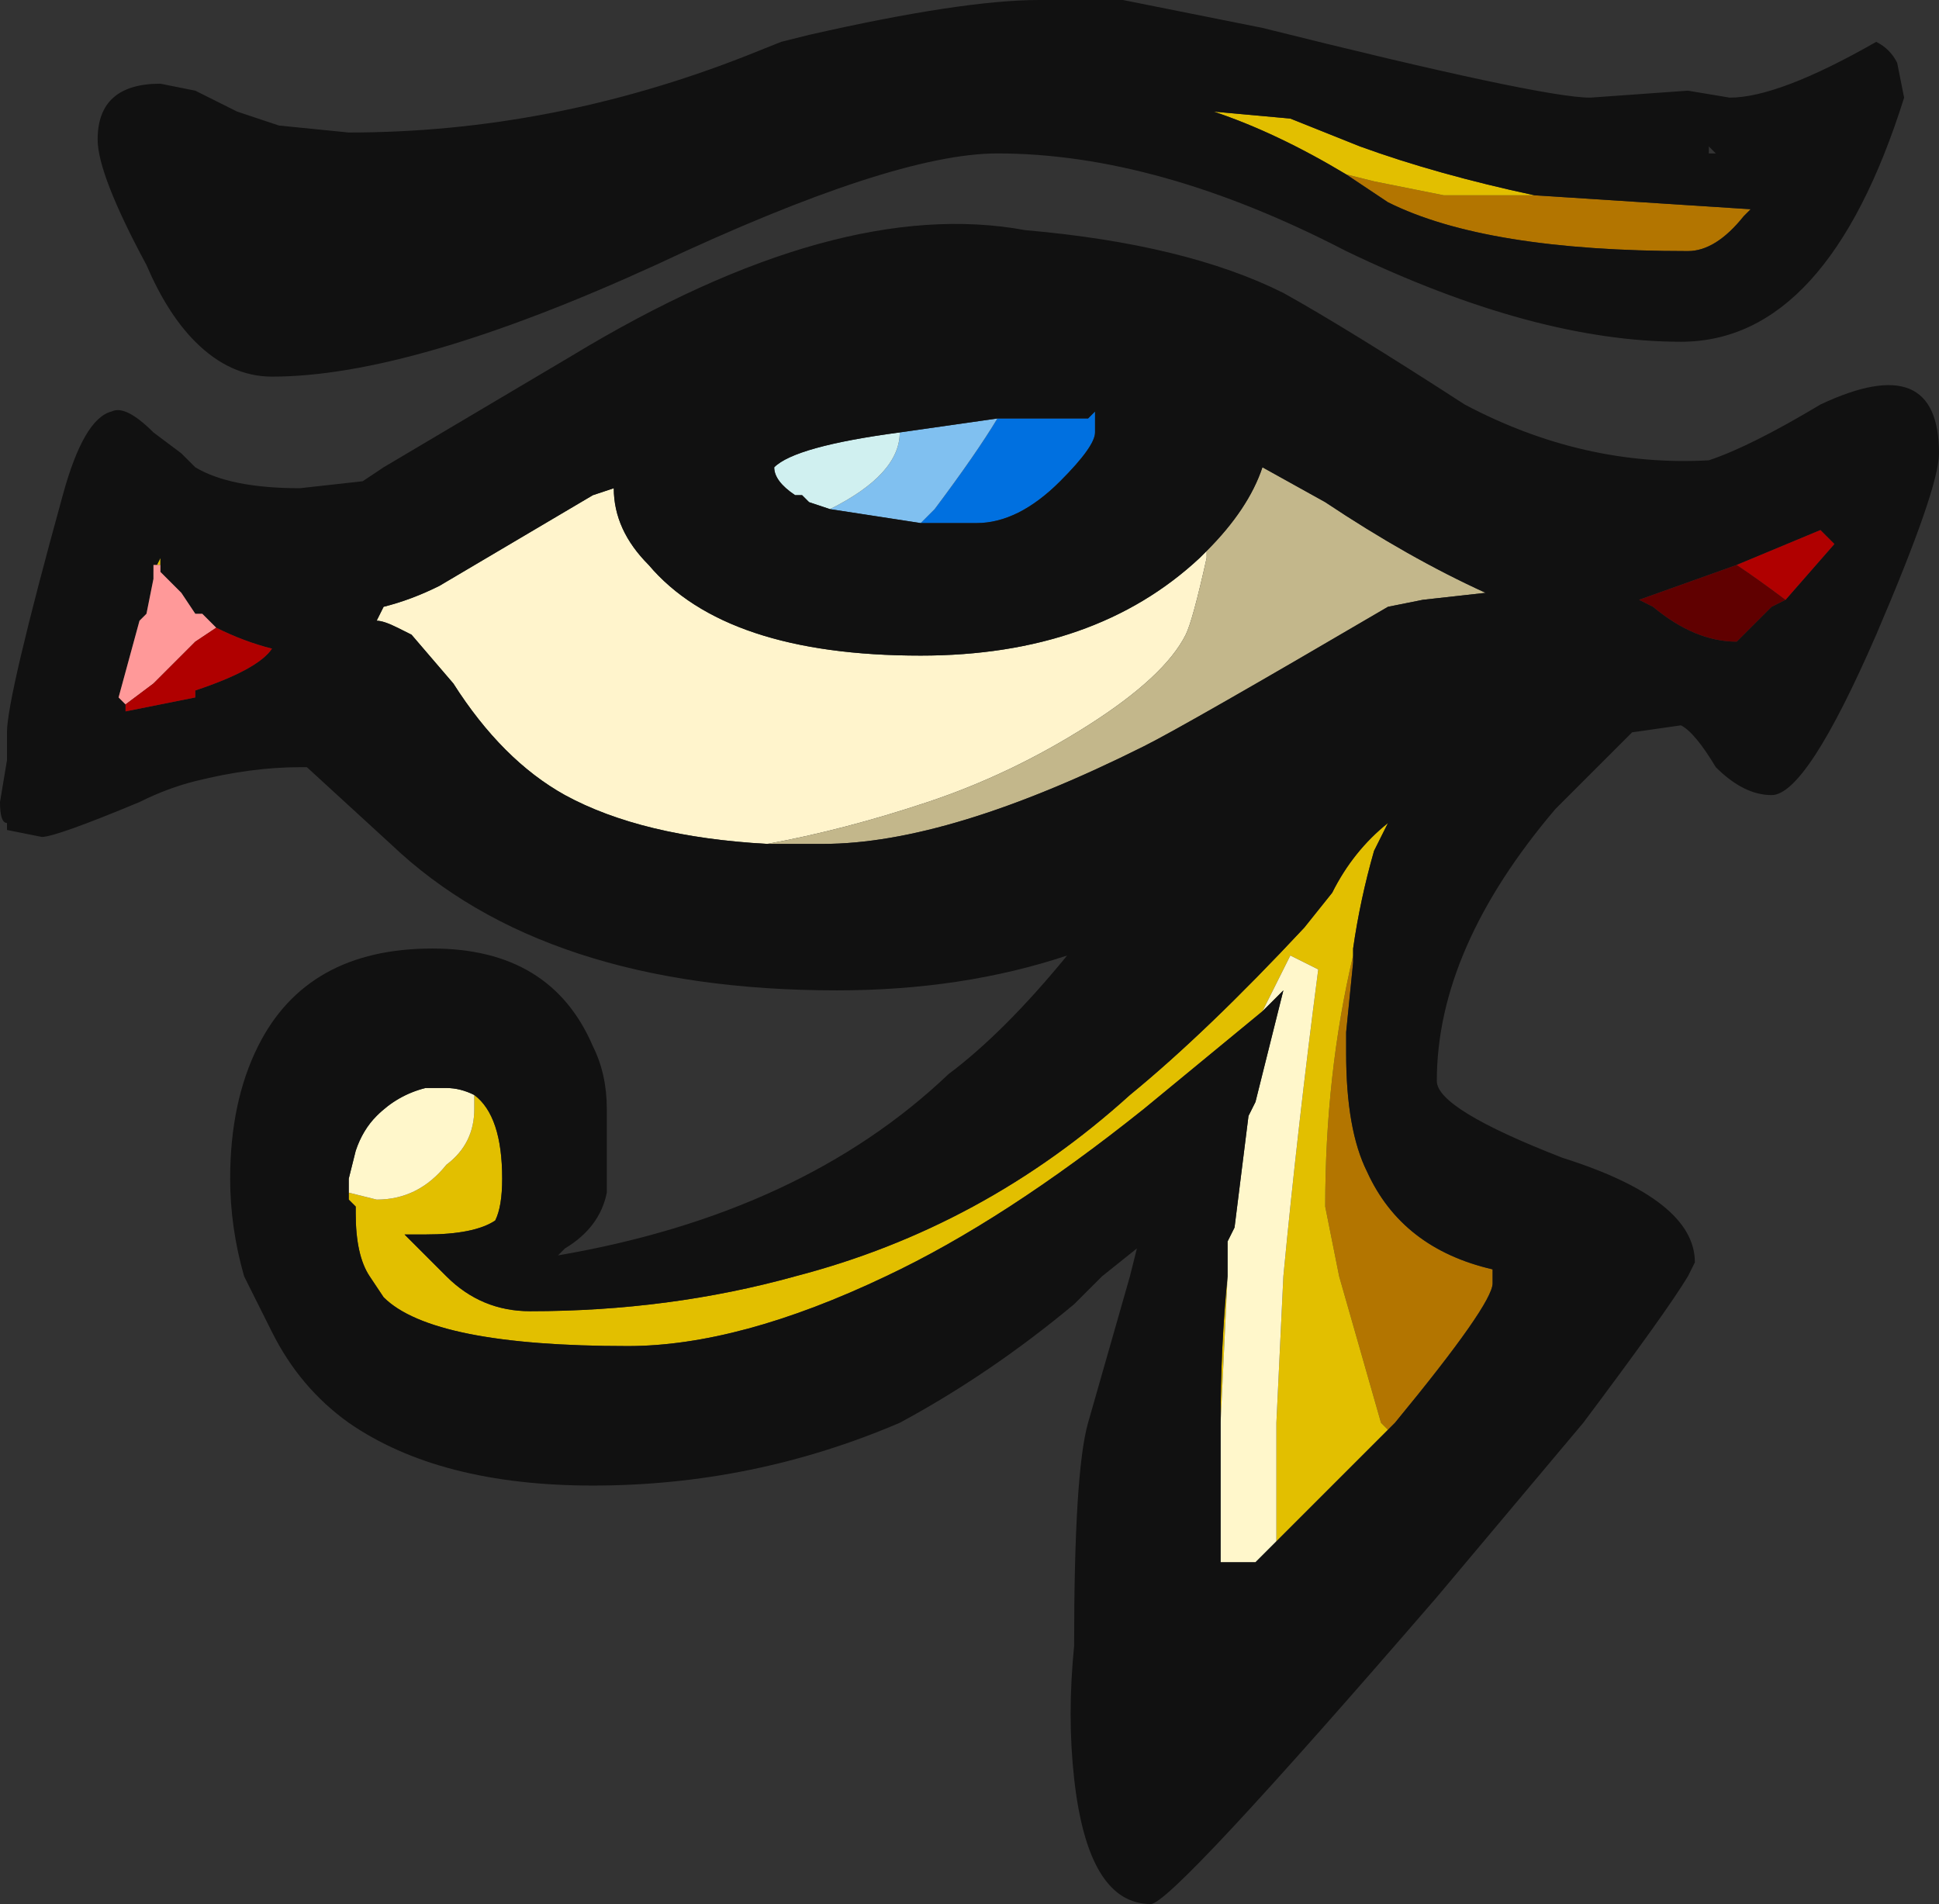 <?xml version="1.0" encoding="UTF-8" standalone="no"?>
<svg xmlns:ffdec="https://www.free-decompiler.com/flash" xmlns:xlink="http://www.w3.org/1999/xlink" ffdec:objectType="frame" height="95.55px" width="97.3px" xmlns="http://www.w3.org/2000/svg">
  <rect width="100%" height="100%" fill="#333333" stroke="none"/>
  <g transform="matrix(1.0, 0.0, 0.0, 1.0, 89.95, 27.3)">
    <use ffdec:characterId="1508" height="13.65" transform="matrix(7.0, 0.0, 0.0, 7.0, -89.95, -27.3)" width="13.9" xlink:href="#shape0"/>
  </g>
  <defs>
    <g id="shape0" transform="matrix(1.0, 0.0, 0.0, 1.0, 12.85, 3.9)">
      <path d="M-3.5 4.1 L-3.5 4.1" fill="#000004" fill-rule="evenodd" stroke="none"/>
      <path d="M-3.2 -2.65 L-3.0 -2.6 -2.5 -2.5 -1.85 -2.5 -0.3 -2.4 -0.35 -2.35 Q-0.55 -2.1 -0.75 -2.1 -2.2 -2.1 -2.9 -2.45 L-3.2 -2.65 M-3.15 2.95 L-3.15 3.0 -3.2 3.5 -3.2 3.65 Q-3.2 4.2 -3.05 4.5 -2.8 5.05 -2.15 5.2 L-2.15 5.3 Q-2.15 5.45 -2.85 6.3 L-2.9 6.35 -2.95 6.3 -3.25 5.25 -3.35 4.75 Q-3.35 3.8 -3.15 2.95" fill="#b37500" fill-rule="evenodd" stroke="none"/>
      <path d="M-1.85 -2.5 L-2.5 -2.5 -3.0 -2.6 -3.2 -2.65 Q-3.7 -2.95 -4.15 -3.1 L-3.6 -3.05 -3.1 -2.85 Q-2.55 -2.65 -1.85 -2.5 M-9.45 3.95 Q-9.25 4.1 -9.25 4.55 -9.25 4.75 -9.3 4.85 -9.45 4.95 -9.8 4.95 L-9.95 4.95 -9.65 5.25 Q-9.4 5.5 -9.05 5.5 -8.05 5.5 -7.15 5.25 -5.8 4.9 -4.75 3.95 -4.2 3.5 -3.5 2.75 L-3.3 2.5 Q-3.15 2.2 -2.9 2.0 L-3.0 2.2 Q-3.1 2.55 -3.15 2.9 L-3.15 2.95 Q-3.35 3.8 -3.35 4.75 L-3.25 5.25 -2.95 6.3 -2.9 6.35 -3.7 7.15 -3.7 6.3 -3.65 5.25 Q-3.55 4.2 -3.4 3.05 L-3.6 2.95 -3.8 3.35 -4.65 4.05 Q-5.65 4.85 -6.5 5.25 -7.55 5.75 -8.35 5.75 -9.75 5.75 -10.1 5.4 L-10.2 5.25 Q-10.3 5.1 -10.3 4.8 L-10.3 4.75 -10.35 4.7 -10.35 4.65 -10.15 4.7 Q-9.85 4.7 -9.65 4.45 -9.45 4.3 -9.45 4.05 L-9.45 3.95 M-4.1 6.7 L-4.1 6.3 Q-4.1 5.75 -4.05 5.25 L-4.05 5.05 -4.05 5.25 -4.1 6.3 -4.1 6.7 M-3.5 4.1 L-3.5 4.1 M-11.7 0.15 L-11.75 0.15 -11.75 0.2 -11.7 0.1 -11.7 0.15" fill="#e2bf00" fill-rule="evenodd" stroke="none"/>
      <path d="M-7.35 2.15 Q-8.25 2.1 -8.8 1.8 -9.25 1.55 -9.6 1.0 L-9.9 0.65 -10.0 0.6 Q-10.1 0.55 -10.15 0.55 L-10.1 0.45 Q-9.9 0.4 -9.7 0.3 L-8.6 -0.35 -8.45 -0.4 Q-8.45 -0.1 -8.2 0.15 -7.65 0.8 -6.25 0.8 -5.0 0.8 -4.25 0.1 L-4.2 0.05 -4.2 0.1 Q-4.3 0.55 -4.35 0.65 -4.5 0.95 -5.05 1.3 -5.6 1.65 -6.2 1.85 -6.8 2.05 -7.35 2.15" fill="#fff4cc" fill-rule="evenodd" stroke="none"/>
      <path d="M-7.35 2.15 Q-6.8 2.05 -6.2 1.85 -5.6 1.65 -5.05 1.3 -4.5 0.95 -4.35 0.65 -4.3 0.55 -4.2 0.1 L-4.2 0.05 Q-3.9 -0.25 -3.8 -0.55 L-3.35 -0.3 Q-2.75 0.1 -2.2 0.35 L-2.65 0.4 -2.9 0.45 Q-4.35 1.3 -4.65 1.45 -6.05 2.15 -6.95 2.15 L-7.35 2.15" fill="#c3b78b" fill-rule="evenodd" stroke="none"/>
      <path d="M-3.7 7.15 L-3.85 7.3 -4.1 7.3 -4.1 6.7 -4.1 6.3 -4.05 5.25 -4.05 5.05 -4.05 5.0 -4.0 4.9 -3.9 4.1 -3.85 4.0 -3.65 3.2 -3.8 3.35 -3.6 2.95 -3.4 3.05 Q-3.55 4.2 -3.65 5.25 L-3.7 6.3 -3.7 7.15 M-10.35 4.65 L-10.35 4.55 -10.3 4.35 Q-10.25 4.2 -10.15 4.1 -10.0 3.95 -9.8 3.9 L-9.65 3.9 Q-9.55 3.9 -9.45 3.95 L-9.45 4.05 Q-9.45 4.3 -9.65 4.45 -9.85 4.7 -10.15 4.7 L-10.35 4.65" fill="#fff7cb" fill-rule="evenodd" stroke="none"/>
      <path d="M-5.7 -0.9 L-5.05 -0.9 -5.0 -0.95 -5.0 -0.8 Q-5.0 -0.7 -5.25 -0.45 -5.55 -0.15 -5.85 -0.15 L-6.25 -0.15 -6.15 -0.25 Q-5.85 -0.65 -5.7 -0.9" fill="#0070e0" fill-rule="evenodd" stroke="none"/>
      <path d="M-6.4 -0.8 L-5.7 -0.9 Q-5.85 -0.65 -6.15 -0.25 L-6.25 -0.15 -6.9 -0.25 Q-6.4 -0.5 -6.4 -0.8" fill="#80c0f0" fill-rule="evenodd" stroke="none"/>
      <path d="M-6.9 -0.25 L-7.05 -0.3 -7.1 -0.35 -7.15 -0.35 Q-7.3 -0.45 -7.3 -0.55 -7.15 -0.7 -6.4 -0.8 -6.4 -0.5 -6.9 -0.25" fill="#d0f0f0" fill-rule="evenodd" stroke="none"/>
      <path d="M-11.8 -2.0 Q-12.15 -2.65 -12.15 -2.9 -12.15 -3.3 -11.7 -3.3 L-11.45 -3.25 -11.15 -3.1 -10.85 -3.0 -10.35 -2.95 Q-8.9 -2.95 -7.5 -3.5 L-7.25 -3.6 -7.05 -3.65 Q-5.95 -3.9 -5.4 -3.9 L-4.8 -3.9 -3.8 -3.7 Q-1.8 -3.2 -1.45 -3.2 L-0.75 -3.25 -0.45 -3.2 Q-0.1 -3.2 0.6 -3.6 0.7 -3.55 0.75 -3.45 L0.8 -3.2 Q0.25 -1.45 -0.8 -1.45 -1.85 -1.45 -3.2 -2.1 -4.55 -2.8 -5.7 -2.8 -6.45 -2.8 -8.15 -2.0 -9.9 -1.2 -10.9 -1.2 -11.2 -1.2 -11.45 -1.45 -11.65 -1.65 -11.8 -2.0 M-11.75 -0.8 L-11.55 -0.65 -11.45 -0.55 Q-11.2 -0.4 -10.7 -0.4 L-10.25 -0.45 -10.1 -0.55 -8.75 -1.35 Q-6.85 -2.5 -5.5 -2.25 -4.35 -2.15 -3.65 -1.8 -3.2 -1.55 -2.35 -1.0 -1.5 -0.55 -0.6 -0.6 -0.3 -0.7 0.2 -1.0 1.05 -1.4 1.05 -0.65 1.05 -0.4 0.6 0.65 0.1 1.8 -0.15 1.8 -0.35 1.8 -0.55 1.6 -0.7 1.35 -0.8 1.3 L-1.15 1.35 -1.7 1.9 Q-2.55 2.9 -2.55 3.85 -2.55 4.05 -1.65 4.4 -0.7 4.7 -0.7 5.15 L-0.75 5.25 Q-0.9 5.5 -1.5 6.3 L-2.55 7.55 Q-4.45 9.75 -4.6 9.75 -5.05 9.75 -5.15 8.85 -5.2 8.4 -5.15 7.9 -5.15 6.65 -5.05 6.3 L-4.75 5.25 -4.7 5.05 -4.95 5.25 -5.15 5.45 Q-5.75 5.95 -6.4 6.3 -7.45 6.75 -8.6 6.75 -9.7 6.75 -10.35 6.3 -10.7 6.05 -10.9 5.65 L-11.1 5.25 Q-11.2 4.9 -11.2 4.55 -11.2 4.0 -11.0 3.6 -10.65 2.9 -9.75 2.9 -8.9 2.9 -8.6 3.6 -8.5 3.8 -8.5 4.05 L-8.5 4.65 Q-8.55 4.9 -8.8 5.05 L-8.85 5.1 Q-7.1 4.8 -6.05 3.8 -5.65 3.5 -5.2 2.95 -5.95 3.2 -6.85 3.2 -8.95 3.2 -10.05 2.15 L-10.65 1.6 -10.7 1.6 Q-11.05 1.6 -11.45 1.7 -11.65 1.75 -11.85 1.85 -12.45 2.1 -12.55 2.1 L-12.8 2.05 -12.8 2.0 Q-12.85 2.0 -12.85 1.85 L-12.8 1.55 -12.8 1.35 Q-12.8 1.1 -12.4 -0.35 -12.25 -0.9 -12.05 -0.95 -11.95 -1.0 -11.75 -0.8 M-4.2 0.05 L-4.25 0.1 Q-5.0 0.8 -6.25 0.8 -7.65 0.8 -8.2 0.15 -8.45 -0.1 -8.45 -0.4 L-8.6 -0.35 -9.7 0.3 Q-9.9 0.4 -10.1 0.45 L-10.15 0.55 Q-10.1 0.55 -10.0 0.6 L-9.9 0.65 -9.6 1.0 Q-9.25 1.55 -8.8 1.8 -8.25 2.1 -7.35 2.15 L-6.95 2.15 Q-6.05 2.15 -4.65 1.45 -4.35 1.3 -2.9 0.45 L-2.65 0.4 -2.2 0.35 Q-2.75 0.1 -3.35 -0.3 L-3.8 -0.55 Q-3.9 -0.25 -4.2 0.05 M-6.4 -0.8 Q-7.15 -0.7 -7.3 -0.55 -7.3 -0.45 -7.15 -0.35 L-7.1 -0.35 -7.05 -0.3 -6.9 -0.25 -6.25 -0.15 -5.85 -0.15 Q-5.55 -0.15 -5.25 -0.45 -5.0 -0.7 -5.0 -0.8 L-5.0 -0.95 -5.05 -0.9 -5.7 -0.9 -6.4 -0.8 M-3.2 -2.65 L-2.9 -2.45 Q-2.2 -2.1 -0.75 -2.1 -0.55 -2.1 -0.35 -2.35 L-0.3 -2.4 -1.85 -2.5 Q-2.55 -2.65 -3.1 -2.85 L-3.6 -3.05 -4.15 -3.1 Q-3.7 -2.95 -3.2 -2.65 M-0.6 -2.85 L-0.6 -2.8 -0.55 -2.8 -0.6 -2.85 M-0.05 0.4 L0.3 0.0 0.2 -0.1 -0.4 0.15 -1.1 0.4 -1.0 0.45 Q-0.7 0.7 -0.4 0.7 L-0.15 0.45 -0.05 0.4 M-3.15 2.95 L-3.15 2.9 Q-3.1 2.55 -3.0 2.2 L-2.9 2.0 Q-3.15 2.2 -3.3 2.5 L-3.5 2.75 Q-4.2 3.5 -4.75 3.95 -5.8 4.9 -7.15 5.25 -8.05 5.5 -9.05 5.5 -9.4 5.5 -9.65 5.25 L-9.95 4.95 -9.8 4.95 Q-9.45 4.95 -9.3 4.85 -9.25 4.75 -9.25 4.55 -9.25 4.1 -9.45 3.95 -9.55 3.9 -9.65 3.9 L-9.8 3.9 Q-10.0 3.95 -10.15 4.1 -10.25 4.2 -10.3 4.35 L-10.35 4.55 -10.35 4.65 -10.35 4.7 -10.3 4.75 -10.3 4.8 Q-10.3 5.1 -10.2 5.25 L-10.1 5.4 Q-9.75 5.75 -8.35 5.75 -7.55 5.75 -6.5 5.25 -5.65 4.85 -4.65 4.05 L-3.8 3.35 -3.65 3.2 -3.85 4.0 -3.9 4.1 -4.0 4.9 -4.05 5.0 -4.05 5.05 -4.05 5.25 Q-4.1 5.75 -4.1 6.3 L-4.1 6.7 -4.1 7.3 -3.85 7.3 -3.7 7.15 -2.9 6.35 -2.85 6.3 Q-2.15 5.45 -2.15 5.3 L-2.15 5.2 Q-2.8 5.05 -3.05 4.5 -3.2 4.2 -3.2 3.65 L-3.2 3.5 -3.15 3.0 -3.15 2.95 M-11.95 1.15 L-11.95 1.2 -11.45 1.1 -11.45 1.05 Q-11.0 0.9 -10.9 0.75 -11.1 0.7 -11.3 0.6 L-11.4 0.5 -11.45 0.5 -11.55 0.35 -11.7 0.2 -11.7 0.15 -11.7 0.1 -11.75 0.2 -11.75 0.25 -11.8 0.5 -11.85 0.55 -12.0 1.1 -11.95 1.15" fill="#111111" fill-rule="evenodd" stroke="none"/>
      <path d="M-0.05 0.4 L-0.15 0.45 -0.4 0.7 Q-0.7 0.7 -1.0 0.45 L-1.1 0.4 -0.4 0.15 Q-0.25 0.25 -0.05 0.4" fill="#600000" fill-rule="evenodd" stroke="none"/>
      <path d="M-11.3 0.6 L-11.45 0.7 -11.75 1.0 -11.95 1.15 -12.0 1.1 -11.85 0.55 -11.8 0.5 -11.75 0.25 -11.75 0.2 -11.75 0.15 -11.7 0.15 -11.7 0.2 -11.55 0.35 -11.45 0.5 -11.4 0.5 -11.3 0.6" fill="#ff9999" fill-rule="evenodd" stroke="none"/>
      <path d="M-0.4 0.15 L0.2 -0.1 0.3 0.0 -0.05 0.4 Q-0.25 0.25 -0.4 0.15 M-11.95 1.15 L-11.75 1.0 -11.45 0.7 -11.3 0.6 Q-11.1 0.7 -10.9 0.75 -11.0 0.9 -11.45 1.05 L-11.45 1.1 -11.95 1.2 -11.95 1.15" fill="#b00000" fill-rule="evenodd" stroke="none"/>
    </g>
  </defs>
</svg>
